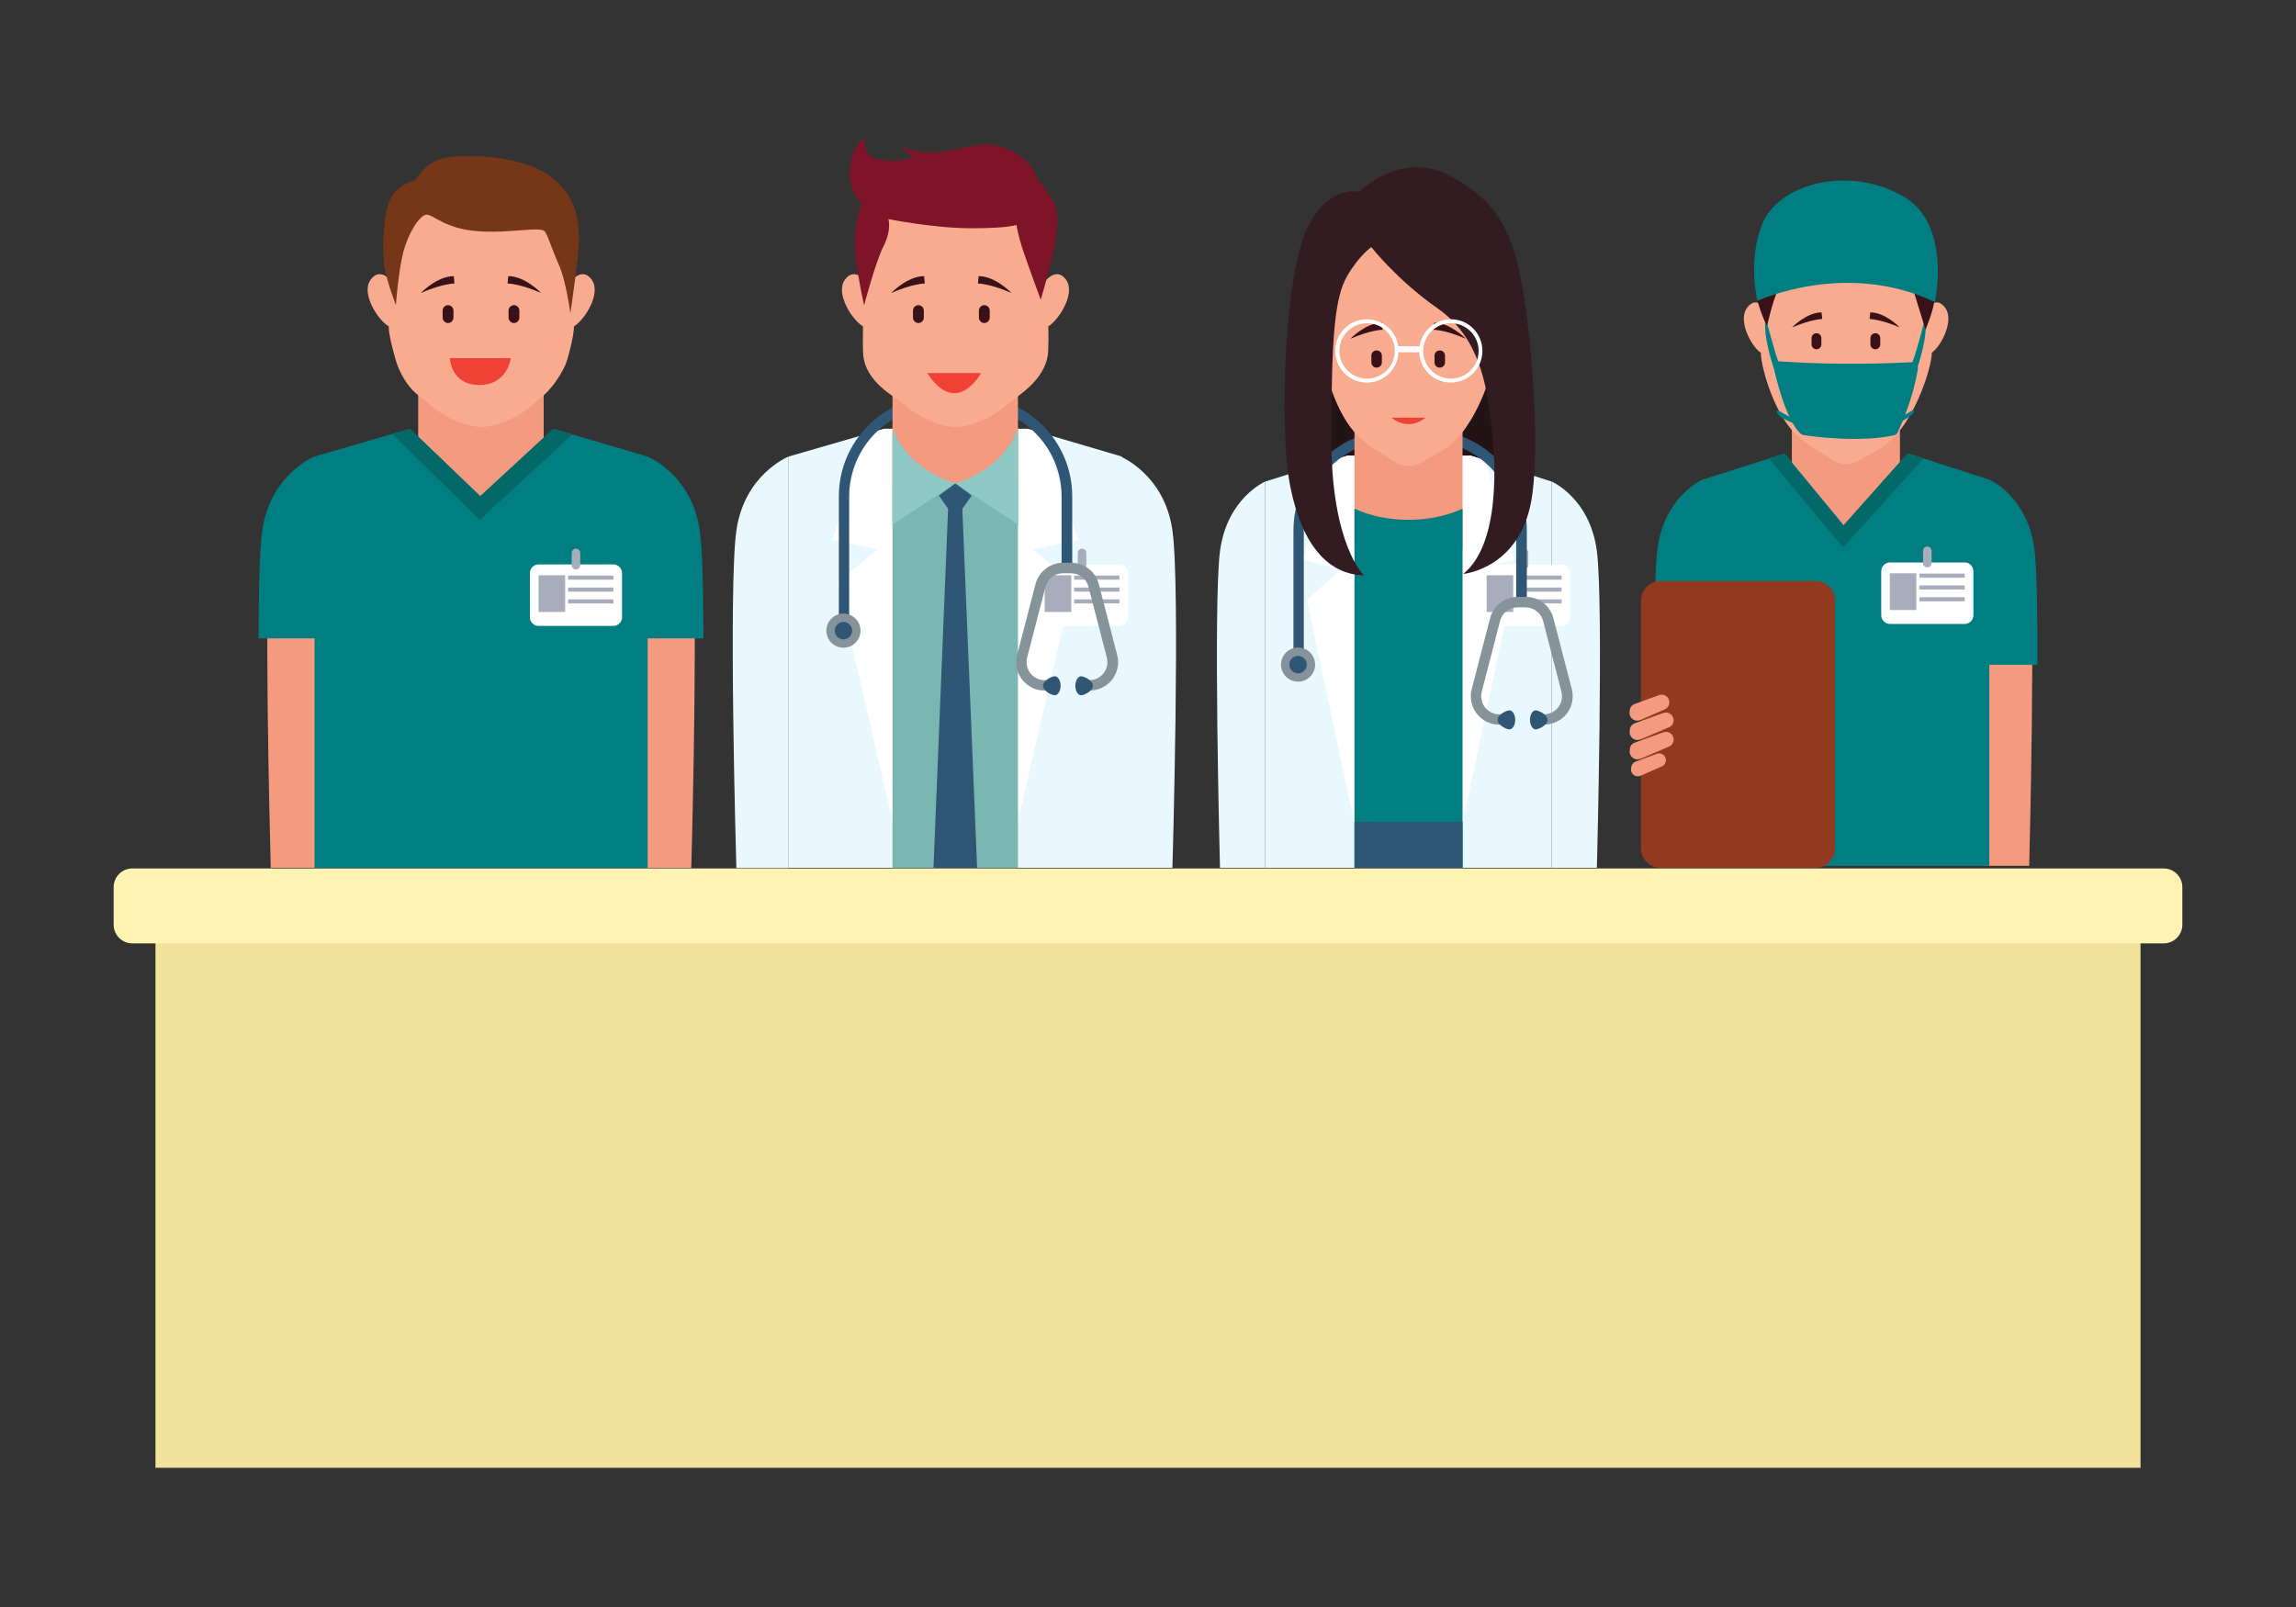 <?xml version="1.0" encoding="utf-8"?>
<svg id="master-artboard" viewBox="0 0 1400 980" version="1.1" xmlns="http://www.w3.org/2000/svg" x="0px" y="0px" enable-background="new 0 0 1400 980" width="1400px" height="980px">
<rect x="0" y="0" width="1400" height="980" fill="#333333" stroke="none"/>
<path fill="#E9F7FE" d="M714.9,529.2c0.1-3.2,4.9-171.5,0-205.7c-4.9-34.5-31.9-45.2-31.9-45.2v250.9H714.9z" transform="matrix(1, 0, 0, 1, 0, 0)"/><g transform="matrix(1, 0, 0, 1, 0, 0)">
					<path fill="#211316" d="M807.3,148.3c0,0-12.7,53.4-10.2,86.5s9.3,63.6,9.3,63.6h112c0,0,3.4-87.4-8.5-128.1&#10;&#9;&#9;&#9;&#9;&#9;&#9;C898,129.7,836.1,100,807.3,148.3z"/>
					<g>
						<path fill="#E9F7FE" d="M771.4,529.2V293.7c0,0-23.2,10-27.5,42.4c-4.2,32.1-0.1,190.1,0,193.1H771.4z"/>
						<path fill="#E9F7FE" d="M973.7,529.2c0.1-3,4.2-161,0-193.1c-4.2-32.4-27.5-42.4-27.5-42.4v235.5H973.7z"/>
					</g>
					<path d="M 946.2 529.2 L 946.2 293.7 L 896.8 277.9 L 821.5 277.9 L 771.4 293.7 L 771.4 529.2 Z" fill="#E9F7FE"/>
					<path d="M 821.5 277.9 L 812.1 280.8 L 794.3 341.4 L 817.9 347 L 796.9 365.8 L 828.8 516.1 L 858.8 516.1 L 888.8 516.1 L 920.7 365.8 L 899.7 347 L 923.3 341.4 L 905.5 280.6 L 896.8 277.9 Z" fill="#FFFFFF"/>
					<g>
						<path fill="#FFFFFF" d="M952.1,344.2h-45.6c-2.9,0-5.3,2.4-5.3,5.3v26.9c0,2.9,2.4,5.3,5.3,5.3h45.6c2.9,0,5.3-2.4,5.3-5.3&#10;&#9;&#9;&#9;&#9;&#9;&#9;&#9;v-26.9C957.4,346.6,955,344.2,952.1,344.2z"/>
						<g>
							<path d="M 906.5 350.8 H 922.7 V 373.2 H 906.5 V 350.8 Z" fill="#A9ACBA"/>
							<path d="M 924.6 351 H 952.2 V 353.5 H 924.6 V 351 Z" fill="#A9ACBA"/>
							<path d="M 924.6 358.3 H 952.2 V 360.8 H 924.6 V 358.3 Z" fill="#A9ACBA"/>
							<path d="M 924.6 365.5 H 952.2 V 368 H 924.6 V 365.5 Z" fill="#A9ACBA"/>
						</g>
						<path fill="#A9ACBA" d="M929.3,334.6c-1.5,0-2.6,1.2-2.6,2.6v7.5c0,1.5,1.2,2.6,2.6,2.6s2.6-1.2,2.6-2.6v-7.5&#10;&#9;&#9;&#9;&#9;&#9;&#9;&#9;C932,335.8,930.8,334.6,929.3,334.6z"/>
					</g>
					<g>
						<g>
							<g>
								<path fill="#305675" d="M930.8,365.7h-6.3v-42.3c0-30.2-24.6-54.7-54.7-54.7h-20.1c-30.2,0-54.7,24.6-54.7,54.7v73.1h-6.3&#10;&#9;&#9;&#9;&#9;&#9;&#9;&#9;&#9;&#9;v-73.1c0-33.7,27.4-61.1,61.1-61.1h20.1c33.7,0,61.1,27.4,61.1,61.1V365.7z"/>
							</g>
						</g>
						<path d="M 801.9 405.3 A 10.4 10.4 0 0 1 791.5 415.7 A 10.4 10.4 0 0 1 781.1 405.3 A 10.4 10.4 0 0 1 791.5 394.9 A 10.4 10.4 0 0 1 801.9 405.3 Z" fill="#87939B"/>
						<path d="M 796.8 405.3 A 5.3 5.3 0 0 1 791.5 410.6 A 5.3 5.3 0 0 1 786.2 405.3 A 5.3 5.3 0 0 1 791.5 400 A 5.3 5.3 0 0 1 796.8 405.3 Z" fill="#305675"/>
						<g>
							<path fill="#87939B" d="M941.5,441.9h-1.8v-6.3h1.8c2.3,0,4.5-0.7,6.4-2.1c3.7-2.7,5.3-7.2,4.2-11.7l-11.2-43.2&#10;&#9;&#9;&#9;&#9;&#9;&#9;&#9;&#9;c-1.3-4.8-5.6-8.2-10.6-8.2h-5c-5,0-9.4,3.4-10.6,8.2l-11.2,43.2c-1.1,4.4,0.5,9,4.2,11.7c1.9,1.4,4.1,2.1,6.4,2.1h1.8v6.3&#10;&#9;&#9;&#9;&#9;&#9;&#9;&#9;&#9;h-1.8c-3.7,0-7.2-1.1-10.1-3.3c-5.8-4.2-8.4-11.4-6.6-18.4l11.2-43.2c2-7.6,8.9-13,16.8-13h5c7.9,0,14.8,5.3,16.8,13&#10;&#9;&#9;&#9;&#9;&#9;&#9;&#9;&#9;l11.2,43.2c1.8,7-0.8,14.2-6.6,18.4C948.7,440.7,945.2,441.9,941.5,441.9z"/>
						</g>
						<path fill="#305675" d="M923.9,439c0,3.2-1.6,5.8-3.5,5.8s-7.2-2.6-7.2-5.8s5.3-5.8,7.2-5.8S923.9,435.8,923.9,439z"/>
						<path fill="#305675" d="M932.9,439c0,3.2,1.6,5.8,3.5,5.8s7.2-2.6,7.2-5.8s-5.3-5.8-7.2-5.8S932.9,435.8,932.9,439z"/>
					</g>
					<path d="M 825.9 249.5 H 891.8 V 335.2 H 825.9 V 249.5 Z" fill="#F49B7F"/>
					<g>
						<path fill="#F9AB90" d="M919.3,188.9c-4.5-6.1-9-2.4-11.5,0.8c-2.9-18.2-7.4-35.4-13.6-38.7c-11.3-6.1-35.3-6.1-35.3-6.1&#10;&#9;&#9;&#9;&#9;&#9;&#9;&#9;s-24.1,0-35.3,6.1c-6.2,3.4-10.7,20.6-13.6,38.7c-2.5-3.2-7-6.9-11.5-0.8c-5.9,7.9,2.7,23.8,8.4,27.4&#10;&#9;&#9;&#9;&#9;&#9;&#9;&#9;c-0.4,5.5,6.8,35.9,21.4,49.8c8.2,7.8,16.1,11.3,22,15.4c5.2,3.6,12.1,3.6,17.4,0c6-4.1,14.6-6.8,22-15.4&#10;&#9;&#9;&#9;&#9;&#9;&#9;&#9;c14.5-16.9,21.8-44.3,21.4-49.8C916.6,212.7,925.2,196.8,919.3,188.9z"/>
					</g>
					<g>
						<g>
							<g>
								<g>
									<path fill="#381218" d="M839.4,224.2c-1.8,0-3.2-1.4-3.2-3.2v-4.1c0-1.8,1.4-3.2,3.2-3.2c1.8,0,3.2,1.4,3.2,3.2v4.1&#10;&#9;&#9;&#9;&#9;&#9;&#9;&#9;&#9;&#9;&#9;C842.6,222.8,841.1,224.2,839.4,224.2z"/>
								</g>
								<g>
									<path fill="#381218" d="M877.9,224.2c-1.8,0-3.2-1.4-3.2-3.2v-4.1c0-1.8,1.4-3.2,3.2-3.2c1.8,0,3.2,1.4,3.2,3.2v4.1&#10;&#9;&#9;&#9;&#9;&#9;&#9;&#9;&#9;&#9;&#9;C881.1,222.8,879.7,224.2,877.9,224.2z"/>
								</g>
							</g>
							<g>
								<path fill="#381218" d="M823.4,206.6c0,0,9.4-9.8,19.3-9.8l0.4,4.3C843.1,201.1,836,201.1,823.4,206.6z"/>
								<path fill="#381218" d="M893.8,206.6c0,0-9.4-9.8-19.3-9.8l-0.4,4.3C874.2,201.1,881.3,201.1,893.8,206.6z"/>
							</g>
							<path fill="#EF4136" d="M848.4,254.7h20.8C869.2,254.7,859.7,263.6,848.4,254.7z"/>
						</g>
					</g>
					<path fill="#017E82" d="M858.8,317c-12.3,0-23.7-2.5-32.9-6.8v219.1h65.9V310.2C882.5,314.5,871.1,317,858.8,317z"/>
					<path d="M 825.9 501.2 H 891.8 V 529.2 H 825.9 V 501.2 Z" fill="#305675"/>
					<path fill="#331C21" d="M836.2,150.7c0,0,15.5,20,40.6,37.5c25.1,17.6,29.5,46,32.4,69.2c3,23.2,5.9,74.2-17,92.6&#10;&#9;&#9;&#9;&#9;&#9;&#9;c0,0,36.3-3.1,42.2-48.9c4.5-34.6-0.9-98.7-6.8-129.9c-5.9-31.1-16.2-50.3-45-64.7c-28.8-14.4-53.9,10.4-53.9,10.4&#10;&#9;&#9;&#9;&#9;&#9;&#9;s-18.4-4.8-31.7,22.4c-13.3,27.1-17.6,120.8-10.2,157.6s23.8,53.4,44.9,54c0,0-19.9-18.4-19.9-83s2.3-86.7,9.6-99.5&#10;&#9;&#9;&#9;&#9;&#9;&#9;C828.9,155.5,836.2,150.7,836.2,150.7z"/>
					<path fill="#FFFFFF" d="M884.7,194.7c-9.7,0-17.7,7.2-19.1,16.5h-13c-1.3-9.3-9.4-16.5-19.1-16.5c-10.6,0-19.3,8.6-19.3,19.3&#10;&#9;&#9;&#9;&#9;&#9;&#9;s8.6,19.3,19.3,19.3c10.4,0,18.8-8.2,19.2-18.5h12.7c0.4,10.3,8.8,18.5,19.2,18.5c10.6,0,19.3-8.6,19.3-19.3&#10;&#9;&#9;&#9;&#9;&#9;&#9;S895.4,194.7,884.7,194.7z M833.6,230.9c-9.3,0-16.9-7.6-16.9-16.9s7.6-16.9,16.9-16.9c9.3,0,16.9,7.6,16.9,16.9&#10;&#9;&#9;&#9;&#9;&#9;&#9;S842.9,230.9,833.6,230.9z M884.7,230.9c-9.3,0-16.9-7.6-16.9-16.9s7.6-16.9,16.9-16.9s16.9,7.6,16.9,16.9&#10;&#9;&#9;&#9;&#9;&#9;&#9;S894.1,230.9,884.7,230.9z"/>
				</g><path fill="#E9F7FE" d="M480.9,529.2V278.4c0,0-27,10.7-31.9,45.2c-4.9,34.2-0.1,202.5,0,205.7H480.9z" transform="matrix(1, 0, 0, 1, 0, 0)"/><path d="M 684 529.2 L 684 278.4 L 626.6 261.5 L 539.2 261.5 L 480.9 278.4 L 480.9 529.2 Z" fill="#E9F7FE" transform="matrix(1, 0, 0, 1, 0, 0)"/><path d="M 539.2 261.5 L 528.2 264.7 L 507.6 329.2 L 535 335.1 L 510.6 355.1 L 547.6 515.3 L 582.5 515.3 L 617.3 515.3 L 654.4 355.1 L 629.9 335.1 L 657.4 329.2 L 636.7 264.5 L 626.6 261.5 Z" fill="#FFFFFF" transform="matrix(1, 0, 0, 1, 0, 0)"/><path fill="#FFFFFF" d="M682.6,344.2H637c-2.9,0-5.3,2.4-5.3,5.3v26.9c0,2.9,2.4,5.3,5.3,5.3h45.6c2.9,0,5.3-2.4,5.3-5.3&#10;&#9;&#9;&#9;&#9;&#9;&#9;&#9;v-26.9C687.9,346.6,685.5,344.2,682.6,344.2z" transform="matrix(1, 0, 0, 1, 0, 0)"/><path d="M 637 350.8 H 653.2 V 373.2 H 637 V 350.8 Z" fill="#A9ACBA" transform="matrix(1, 0, 0, 1, 0, 0)"/><path d="M 655 351 H 682.6 V 353.5 H 655 V 351 Z" fill="#A9ACBA" transform="matrix(1, 0, 0, 1, 0, 0)"/><path d="M 655 358.3 H 682.6 V 360.8 H 655 V 358.3 Z" fill="#A9ACBA" transform="matrix(1, 0, 0, 1, 0, 0)"/><path d="M 655 365.5 H 682.6 V 368 H 655 V 365.5 Z" fill="#A9ACBA" transform="matrix(1, 0, 0, 1, 0, 0)"/><path fill="#A9ACBA" d="M659.8,334.6c-1.5,0-2.6,1.2-2.6,2.6v7.5c0,1.5,1.2,2.6,2.6,2.6s2.6-1.2,2.6-2.6v-7.5&#10;&#9;&#9;&#9;&#9;&#9;&#9;&#9;C662.4,335.8,661.3,334.6,659.8,334.6z" transform="matrix(1, 0, 0, 1, 0, 0)"/><g transform="matrix(1, 0, 0, 1, 0, 0)">
							<path fill="#305675" d="M653.6,345h-6.3v-42.3c0-30.2-24.6-54.7-54.7-54.7h-20.1c-30.2,0-54.7,24.6-54.7,54.7v73.1h-6.3&#10;&#9;&#9;&#9;&#9;&#9;&#9;&#9;&#9;v-73.1c0-33.7,27.4-61.1,61.1-61.1h20.1c33.7,0,61.1,27.4,61.1,61.1V345z"/>
						</g><path d="M 544.2 231.2 H 620.7 V 294.8 H 544.2 V 231.2 Z" fill="#F49B7F" transform="matrix(1, 0, 0, 1, 0, 0)"/><path fill="#F9AB90" d="M650.1,170.7c-4.6-6.5-9.9-2.6-12.9,0.8c-2.2-19.6-6.5-38.9-13.5-42.7c-12.9-7.1-41.1-7.1-41.1-7.1&#10;&#9;&#9;&#9;&#9;&#9;&#9;&#9;s-28.2,0-41.1,7.1c-7.1,3.9-11.3,23.1-13.5,42.7c-3-3.4-8.3-7.3-12.9-0.8c-5.9,8.3,4.6,24.6,11.1,28.3&#10;&#9;&#9;&#9;&#9;&#9;&#9;&#9;c-0.1,5.5-0.1,13.5,0.1,16.8c1.2,17.6,20,26.4,24.7,30.6c15.3,13.7,31.7,14.1,31.7,14.1s16.4-0.4,31.7-14.1&#10;&#9;&#9;&#9;&#9;&#9;&#9;&#9;c4.7-4.2,23.5-14.2,24.7-31.8c0.2-3.2,0.3-10.1,0.1-15.6C645.5,195.3,656,179,650.1,170.7z" transform="matrix(1, 0, 0, 1, 0, 0)"/><path fill="#7F1327" d="M526.9,186.2c0,0-6.3-27.4-5.6-40.8c0.7-13.4,4.2-21.8,4.2-21.8s-9.1-6.3-7-22.5&#10;&#9;&#9;&#9;&#9;&#9;&#9;&#9;c2.1-16.2,9.1-16.2,9.1-16.2s-2.8,11.3,9.8,12.7c12.7,1.4,19-1.4,19-1.4l-7-7.7c0,0,9.1,6.3,24.6,4.2&#10;&#9;&#9;&#9;&#9;&#9;&#9;&#9;c15.5-2.1,24.6-7.7,39.4-2.1s18.3,16.2,19,18.3c0.7,2.1,9.1,8.4,12,20.4c2.8,12-9.8,53.5-9.8,53.5s-7-19-10.6-29.5&#10;&#9;&#9;&#9;&#9;&#9;&#9;&#9;c-3.5-10.6-4.2-16.2-4.2-16.2s-4.2,2.1-27.4,2.1s-50.7-5.6-50.7-5.6s2.1,6.3-2.8,16.2C533.9,159.4,526.9,186.2,526.9,186.2z" transform="matrix(1, 0, 0, 1, 0, 0)"/><path d="M 544.2 294.8 H 620.7 V 529.3 H 544.2 V 294.8 Z" fill="#7AB7B2" transform="matrix(1, 0, 0, 1, 0, 0)"/><path fill="#8EC9C5" d="M582.5,294.8c0,0-29.1-7.7-38.4-33.8V320L582.5,294.8z" transform="matrix(1, 0, 0, 1, 0, 0)"/><path fill="#8EC9C5" d="M582.5,294.8c0,0,29.1-7.7,38.4-33.8V320L582.5,294.8z" transform="matrix(1, 0, 0, 1, 0, 0)"/><path d="M 524.7 384.6 A 10.4 10.4 0 0 1 514.3 395 A 10.4 10.4 0 0 1 503.9 384.6 A 10.4 10.4 0 0 1 514.3 374.2 A 10.4 10.4 0 0 1 524.7 384.6 Z" fill="#87939B" transform="matrix(1, 0, 0, 1, 0, 0)"/><path d="M 519.6 384.6 A 5.3 5.3 0 0 1 514.3 389.9 A 5.3 5.3 0 0 1 509 384.6 A 5.3 5.3 0 0 1 514.3 379.3 A 5.3 5.3 0 0 1 519.6 384.6 Z" fill="#305675" transform="matrix(1, 0, 0, 1, 0, 0)"/><path fill="#87939B" d="M664.3,421.1h-1.8v-6.3h1.8c2.3,0,4.5-0.7,6.4-2.1c3.7-2.7,5.3-7.2,4.2-11.7l-11.2-43.2&#10;&#9;&#9;&#9;&#9;&#9;&#9;&#9;c-1.3-4.8-5.6-8.2-10.6-8.2h-5c-5,0-9.4,3.4-10.6,8.2L626.3,401c-1.1,4.4,0.5,9,4.2,11.7c1.9,1.4,4.1,2.1,6.4,2.1h1.8v6.3&#10;&#9;&#9;&#9;&#9;&#9;&#9;&#9;h-1.8c-3.7,0-7.2-1.1-10.1-3.3c-5.8-4.2-8.4-11.4-6.6-18.4l11.2-43.2c2-7.6,8.9-13,16.8-13h5c7.9,0,14.8,5.3,16.8,13&#10;&#9;&#9;&#9;&#9;&#9;&#9;&#9;l11.2,43.2c1.8,7-0.8,14.2-6.6,18.4C671.5,420,668,421.1,664.3,421.1z" transform="matrix(1, 0, 0, 1, 0, 0)"/><path fill="#305675" d="M646.7,418.2c0,3.2-1.6,5.8-3.5,5.8c-1.9,0-7.2-2.6-7.2-5.8s5.3-5.8,7.2-5.8&#10;&#9;&#9;&#9;&#9;&#9;&#9;C645.2,412.5,646.7,415,646.7,418.2z" transform="matrix(1, 0, 0, 1, 0, 0)"/><path fill="#305675" d="M655.7,418.2c0,3.2,1.6,5.8,3.5,5.8s7.2-2.6,7.2-5.8s-5.3-5.8-7.2-5.8S655.7,415,655.7,418.2z" transform="matrix(1, 0, 0, 1, 0, 0)"/><path d="M 569.2 529.2 L 595.8 529.2 L 586.8 310.3 L 592.5 302.2 L 582.5 294.8 L 572.5 302.2 L 578.1 310.3 Z" fill="#305675" transform="matrix(1, 0, 0, 1, 0, 0)"/><g transform="matrix(1, 0, 0, 1, 0, 0)">
							<g>
								<g>
									<path fill="#381218" d="M560,197c-1.8,0-3.3-1.5-3.3-3.3v-4.3c0-1.8,1.5-3.3,3.3-3.3c1.8,0,3.3,1.5,3.3,3.3v4.3&#10;&#9;&#9;&#9;&#9;&#9;&#9;&#9;&#9;&#9;&#9;C563.3,195.5,561.8,197,560,197z"/>
								</g>
								<g>
									<path fill="#381218" d="M600.2,197c-1.8,0-3.3-1.5-3.3-3.3v-4.3c0-1.8,1.5-3.3,3.3-3.3c1.8,0,3.3,1.5,3.3,3.3v4.3&#10;&#9;&#9;&#9;&#9;&#9;&#9;&#9;&#9;&#9;&#9;C603.5,195.5,602,197,600.2,197z"/>
								</g>
							</g>
							<g>
								<path fill="#381218" d="M543.4,178.7c0,0,9.8-10.3,20.1-10.3l0.4,4.5C563.9,172.9,556.5,172.9,543.4,178.7z"/>
								<path fill="#381218" d="M616.8,178.7c0,0-9.8-10.3-20.1-10.3l-0.4,4.5C596.3,172.9,603.7,172.9,616.8,178.7z"/>
							</g>
							<path fill="#EF4136" d="M565.4,227.5h32.8C598.2,227.5,583.3,255.1,565.4,227.5z"/>
						</g><path d="M 255 231.2 H 331.5 V 310.6 H 255 V 231.2 Z" fill="#F49B7F" transform="matrix(1, 0, 0, 1, 0, 0)"/><path fill="#F9AB90" d="M360.9,170.7c-4.6-6.5-9.9-2.6-12.9,0.8c-2.2-19.6-6.5-38.9-13.5-42.7c-12.9-7.1-41.1-7.1-41.1-7.1&#10;&#9;&#9;&#9;&#9;&#9;&#9;&#9;s-28.2,0-41.1,7.1c-7.1,3.9-11.3,23.1-13.5,42.7c-3-3.4-8.3-7.3-12.9-0.8c-5.9,8.3,4.6,24.6,11.1,28.3&#10;&#9;&#9;&#9;&#9;&#9;&#9;&#9;c-0.1,5.5,4.2,20.9,5.4,23.9c6.3,15.9,14.7,19.3,19.4,23.5c15.3,13.7,31.7,14.1,31.7,14.1s16.4-0.4,31.7-14.1&#10;&#9;&#9;&#9;&#9;&#9;&#9;&#9;c4.7-4.2,11.7-8,19.4-23.5c1.4-2.9,5.5-18.4,5.4-23.9C356.3,195.3,366.8,179,360.9,170.7z" transform="matrix(1, 0, 0, 1, 0, 0)"/><path fill="#763618" d="M241.4,186.1c0,0,1.5-20.7,4.5-32.3c3-11.6,10.1-22.9,14.3-22.9s10.9,8.6,31.2,10.1&#10;&#9;&#9;&#9;&#9;&#9;&#9;c20.3,1.5,38.7-3.4,41,0.4c2.3,3.8,3.8,9.8,8.3,19.9c4.5,10.1,7.1,29.7,7.1,29.7s5.3-35.3,5.3-45.5c0-10.1-1.5-27.1-19.2-39.1&#10;&#9;&#9;&#9;&#9;&#9;&#9;c-17.7-12-52.2-12.8-63.9-9.8c-11.6,3-16.5,13.2-16.5,13.2s-10.9,2.3-15.4,11.3c-4.5,9-5.3,32.3-3.8,41.3&#10;&#9;&#9;&#9;&#9;&#9;&#9;C235.8,171.5,241.4,186.1,241.4,186.1z" transform="matrix(1, 0, 0, 1, 0, 0)"/><path fill="#F49B7F" d="M165.1,529.2c-0.5-19.5-4.5-171.5,0-203.3c3.7-26.2,20.8-38.2,27.7-42.1v245.4H165.1z" transform="matrix(1, 0, 0, 1, 0, 0)"/><path fill="#F49B7F" d="M393.8,529.2V283.9c6.9,3.8,24,15.9,27.7,42.1c4.5,31.8,0.6,183.8,0,203.3H393.8z" transform="matrix(1, 0, 0, 1, 0, 0)"/><path fill="#017E82" d="M428.9,389.3c0-29.2-0.6-54.6-2.2-65.7c-4.8-33.8-30.8-44.7-31.9-45.2v0l-57.5-16.9l-44.5,41.1&#10;&#9;&#9;&#9;&#9;&#9;&#9;&#9;L250,261.5l-58.2,16.9l0,0c0,0-27,10.7-31.9,45.2c-1.6,11.1-2.2,36.5-2.2,65.7h34.1v140h203.1v-140H428.9z" transform="matrix(1, 0, 0, 1, 0, 0)"/><path d="M 239.2 264.6 L 292.5 317 L 349 264.9 L 337.4 261.5 L 292.9 302.6 L 250 261.5 Z" fill="#026868" transform="matrix(1, 0, 0, 1, 0, 0)"/><path fill="#FFFFFF" d="M374,344.2h-45.6c-2.9,0-5.3,2.4-5.3,5.3v26.9c0,2.9,2.4,5.3,5.3,5.3H374c2.9,0,5.3-2.4,5.3-5.3&#10;&#9;&#9;&#9;&#9;&#9;&#9;&#9;&#9;v-26.9C379.3,346.6,376.9,344.2,374,344.2z" transform="matrix(1, 0, 0, 1, 0, 0)"/><path d="M 328.4 350.8 H 344.6 V 373.2 H 328.4 V 350.8 Z" fill="#A9ACBA" transform="matrix(1, 0, 0, 1, 0, 0)"/><path d="M 346.4 351 H 374 V 353.5 H 346.4 V 351 Z" fill="#A9ACBA" transform="matrix(1, 0, 0, 1, 0, 0)"/><path d="M 346.4 358.3 H 374 V 360.8 H 346.4 V 358.3 Z" fill="#A9ACBA" transform="matrix(1, 0, 0, 1, 0, 0)"/><path d="M 346.4 365.5 H 374 V 368 H 346.4 V 365.5 Z" fill="#A9ACBA" transform="matrix(1, 0, 0, 1, 0, 0)"/><path fill="#A9ACBA" d="M351.2,334.6c-1.5,0-2.6,1.2-2.6,2.6v7.5c0,1.5,1.2,2.6,2.6,2.6c1.5,0,2.6-1.2,2.6-2.6v-7.5&#10;&#9;&#9;&#9;&#9;&#9;&#9;&#9;&#9;C353.8,335.8,352.7,334.6,351.2,334.6z" transform="matrix(1, 0, 0, 1, 0, 0)"/><g transform="matrix(1, 0, 0, 1, 0, 0)">
							<g>
								<g>
									<path fill="#381218" d="M273.2,197c-1.8,0-3.3-1.5-3.3-3.3v-4.3c0-1.8,1.5-3.3,3.3-3.3c1.8,0,3.3,1.5,3.3,3.3v4.3&#10;&#9;&#9;&#9;&#9;&#9;&#9;&#9;&#9;&#9;&#9;C276.5,195.5,275,197,273.2,197z"/>
								</g>
								<g>
									<path fill="#381218" d="M313.4,197c-1.8,0-3.3-1.5-3.3-3.3v-4.3c0-1.8,1.5-3.3,3.3-3.3c1.8,0,3.3,1.5,3.3,3.3v4.3&#10;&#9;&#9;&#9;&#9;&#9;&#9;&#9;&#9;&#9;&#9;C316.7,195.5,315.2,197,313.4,197z"/>
								</g>
							</g>
							<g>
								<path fill="#381218" d="M256.6,178.7c0,0,9.8-10.3,20.1-10.3l0.4,4.5C277.1,172.9,269.7,172.9,256.6,178.7z"/>
								<path fill="#381218" d="M330,178.7c0,0-9.8-10.3-20.1-10.3l-0.4,4.5C309.5,172.9,316.9,172.9,330,178.7z"/>
							</g>
						</g><path fill="#EF4136" d="M274.3,218.4h37.1c0,0-1.8,16.4-19.2,16.4C274.8,234.7,274.3,218.4,274.3,218.4z" transform="matrix(1, 0, 0, 1, 0, 0)"/><g transform="matrix(1, 0, 0, 1, 0, 0)">
						<path fill="#F49B7F" d="M1041.3,528V292.4c0,0-23.2,10-27.5,42.4c-4.2,32.1-0.1,190.1,0,193.1H1041.3z"/>
						<path fill="#F49B7F" d="M1237.3,528c0.1-3,4.2-161,0-193.1c-4.2-32.4-27.5-42.4-27.5-42.4V528H1237.3z"/>
					</g><path d="M 1092.6 248.2 H 1158.5 V 333.9 H 1092.6 V 248.2 Z" fill="#F49B7F" transform="matrix(1, 0, 0, 1, 0, 0)"/><path fill="#017E82" d="M1240.5,334.9c-4.2-32.1-27-42.2-27.5-42.4v0l-49.5-15.9l-39.1,43.9l-36.2-43.9l-50.1,15.9v0&#10;&#9;&#9;&#9;&#9;&#9;&#9;c-0.5,0.2-23.3,10.4-27.5,42.4c-1.5,11.6-1.9,39.5-1.9,70.6h29.3V528H1213V405.4h29.3C1242.4,374.3,1242,346.4,1240.5,334.9z" transform="matrix(1, 0, 0, 1, 0, 0)"/><path fill="#FFFFFF" d="M1198,343h-45.6c-2.9,0-5.3,2.4-5.3,5.3v26.9c0,2.9,2.4,5.3,5.3,5.3h45.6c2.9,0,5.3-2.4,5.3-5.3v-26.9&#10;&#9;&#9;&#9;&#9;&#9;&#9;&#9;C1203.2,345.3,1200.9,343,1198,343z" transform="matrix(1, 0, 0, 1, 0, 0)"/><path d="M 1152.3 349.6 H 1168.5 V 372 H 1152.3 V 349.6 Z" fill="#A9ACBA" transform="matrix(1, 0, 0, 1, 0, 0)"/><path d="M 1170.4 349.8 H 1198 V 352.3 H 1170.4 V 349.8 Z" fill="#A9ACBA" transform="matrix(1, 0, 0, 1, 0, 0)"/><path d="M 1170.4 357 H 1198 V 359.5 H 1170.4 V 357 Z" fill="#A9ACBA" transform="matrix(1, 0, 0, 1, 0, 0)"/><path d="M 1170.4 364.2 H 1198 V 366.7 H 1170.4 V 364.2 Z" fill="#A9ACBA" transform="matrix(1, 0, 0, 1, 0, 0)"/><path fill="#A9ACBA" d="M1175.2,333.3c-1.5,0-2.6,1.2-2.6,2.6v7.5c0,1.5,1.2,2.6,2.6,2.6s2.6-1.2,2.6-2.6V336&#10;&#9;&#9;&#9;&#9;&#9;&#9;&#9;C1177.8,334.5,1176.6,333.3,1175.2,333.3z" transform="matrix(1, 0, 0, 1, 0, 0)"/><path d="M 1123.8 333.8 L 1172.7 279.7 L 1163 276.6 L 1123.9 320.5 L 1087.7 276.6 L 1078.5 279.5 Z" fill="#026868" transform="matrix(1, 0, 0, 1, 0, 0)"/><path fill="#913A1F" d="M1106.9,354.3h-94.3c-6.6,0-12,5.4-12,12v151c0,6.6,5.4,12,12,12h94.3c6.6,0,12-5.4,12-12v-151&#10;&#9;&#9;&#9;&#9;&#9;&#9;C1118.9,359.6,1113.5,354.3,1106.9,354.3z" transform="matrix(1, 0, 0, 1, 0, 0)"/><path fill="#F49B7F" d="M996.8,429.3l14.8-5.4c3.1-1.1,6.3,1.1,6.3,4.4l0,0c0,1.9-1.1,3.6-2.8,4.3l-14.9,6.5&#10;&#9;&#9;&#9;&#9;&#9;&#9;c-3.2,1.4-6.8-1.1-6.6-4.6l0.1-1.1C993.8,431.6,995,429.9,996.8,429.3z" transform="matrix(1, 0, 0, 1, 0, 0)"/><path fill="#F49B7F" d="M996.8,441.1l17.4-6.3c3.1-1.1,6.3,1.1,6.3,4.4l0,0c0,1.9-1.1,3.6-2.8,4.3l-17.4,7.4&#10;&#9;&#9;&#9;&#9;&#9;&#9;c-3.2,1.4-6.8-1.1-6.6-4.6l0.1-1.1C993.8,443.4,995,441.8,996.8,441.1z" transform="matrix(1, 0, 0, 1, 0, 0)"/><path fill="#F49B7F" d="M996.8,452.9l17.4-6.3c3.1-1.1,6.3,1.1,6.3,4.4l0,0c0,1.9-1.1,3.6-2.8,4.3l-17.4,7.4&#10;&#9;&#9;&#9;&#9;&#9;&#9;c-3.2,1.4-6.8-1.1-6.6-4.6l0.1-1.1C993.8,455.1,995,453.5,996.8,452.9z" transform="matrix(1, 0, 0, 1, 0, 0)"/><path fill="#F49B7F" d="M997.4,464.4l12.9-4.7c2.7-1,5.5,1,5.5,3.9l0,0c0,1.6-1,3.1-2.5,3.8l-13,5.7c-2.8,1.2-5.9-0.9-5.8-4&#10;&#9;&#9;&#9;&#9;&#9;&#9;l0.1-1C994.8,466.4,995.8,465,997.4,464.4z" transform="matrix(1, 0, 0, 1, 0, 0)"/><g transform="matrix(1, 0, 0, 1, 0, 0)">
							<path fill="#F9AB90" d="M1186.1,187.7c-4.5-6.1-9-2.4-11.5,0.8c-2.9-18.2-7.4-35.4-13.6-38.7c-11.3-6.1-35.3-6.1-35.3-6.1&#10;&#9;&#9;&#9;&#9;&#9;&#9;&#9;&#9;s-24.1,0-35.3,6.1c-6.2,3.4-10.7,20.6-13.6,38.7c-2.5-3.2-7-6.9-11.5-0.8c-5.9,7.9,2.7,23.8,8.4,27.4&#10;&#9;&#9;&#9;&#9;&#9;&#9;&#9;&#9;c-0.4,5.5,6.8,35.9,21.4,49.8c8.2,7.8,16.1,11.3,22,15.4c5.2,3.6,12.1,3.6,17.4,0c6-4.1,14.6-6.8,22-15.4&#10;&#9;&#9;&#9;&#9;&#9;&#9;&#9;&#9;c14.5-16.9,21.8-44.3,21.4-49.8C1183.3,211.5,1191.9,195.6,1186.1,187.7z"/>
						</g><g transform="matrix(1, 0, 0, 1, 0, 0)">
								<g>
									<g>
										<path fill="#381218" d="M1107.6,213c-1.6,0-3-1.3-3-3v-3.8c0-1.6,1.3-3,3-3c1.6,0,3,1.3,3,3v3.8&#10;&#9;&#9;&#9;&#9;&#9;&#9;&#9;&#9;&#9;&#9;&#9;C1110.6,211.7,1109.2,213,1107.6,213z"/>
									</g>
									<g>
										<path fill="#381218" d="M1143.5,213c-1.6,0-3-1.3-3-3v-3.8c0-1.6,1.3-3,3-3c1.6,0,3,1.3,3,3v3.8&#10;&#9;&#9;&#9;&#9;&#9;&#9;&#9;&#9;&#9;&#9;&#9;C1146.5,211.7,1145.2,213,1143.5,213z"/>
									</g>
								</g>
								<g>
									<path fill="#381218" d="M1092.7,199.7c0,0,8.8-9.2,18-9.2l0.4,4C1111.1,194.6,1104.5,194.6,1092.7,199.7z"/>
									<path fill="#381218" d="M1158.4,199.7c0,0-8.8-9.2-18-9.2l-0.4,4C1140,194.6,1146.6,194.6,1158.4,199.7z"/>
								</g>
							</g><path fill="#017E82" d="M1084.1,250c0,0,38,27.8,82.3,0.1c0,0,2.9,0.8-3.2,4.7c-6,3.9-33.6,21.1-75.4,0.7&#10;&#9;&#9;&#9;&#9;&#9;&#9;&#9;c-1.3-0.6-2.4-1.4-3.3-2.5C1083.6,252,1083,250.7,1084.1,250z" transform="matrix(1, 0, 0, 1, 0, 0)"/><path fill="#017E82" d="M1081.7,224.9c2.2,9.7,7.7,30.9,15.9,39.3c0.6,0.6,1.3,0.9,2,1.1c5.9,0.9,34,4.7,55.1,0.2&#10;&#9;&#9;&#9;&#9;&#9;&#9;&#9;c1.1-0.2,2-1,2.5-2c2.3-4.9,9.2-20.3,12.2-38.2c0.4-2.4-1.4-4.6-3.8-4.4c-11.6,0.6-44.5,2-80.3-0.5&#10;&#9;&#9;&#9;&#9;&#9;&#9;&#9;C1083,220,1081.1,222.4,1081.7,224.9z" transform="matrix(1, 0, 0, 1, 0, 0)"/><path fill="#017E82" d="M1076.6,193.8c0,0,6.3,24,8,27.1c1.7,3.1-2.9,4-2.9,4S1074.7,205.5,1076.6,193.8z" transform="matrix(1, 0, 0, 1, 0, 0)"/><path fill="#017E82" d="M1174,193.8c0,0-6.3,24-8,27.1c-1.7,3.1,2.9,4,2.9,4S1175.9,205.5,1174,193.8z" transform="matrix(1, 0, 0, 1, 0, 0)"/><path fill="#381218" d="M1077.5,198.6c0,0,4.3-19.4,8.1-24.4c3.9-5,60.1-9.7,67.9-5.4c7.8,4.3,12.8,7,12.8,7l7.8,25.2&#10;&#9;&#9;&#9;&#9;&#9;&#9;&#9;c0,0,5.4-12.8,5.4-18.6s-16.7-33.7-51.2-33.7c-34.5,0-55.1,21.3-55.8,22.9c-0.8,1.6-0.8,12-0.8,12S1074.4,193.6,1077.5,198.6z&#10;&#9;&#9;&#9;&#9;&#9;&#9;&#9;" transform="matrix(1, 0, 0, 1, 0, 0)"/><path fill="#017E82" d="M1071.6,183.5c0,0,53.6-25.2,108.2,0.7c0,0,10.4-47.3-19-64.3c-34.1-19.7-75.6-7.4-85.7,15.5&#10;&#9;&#9;&#9;&#9;&#9;&#9;&#9;C1065.2,157.8,1071.6,183.5,1071.6,183.5z" transform="matrix(1, 0, 0, 1, 0, 0)"/><path d="M 94.8 556 H 1305.2 V 895.1 H 94.8 V 556 Z" fill="#F2E29B" transform="matrix(1, 0, 0, 1, 0, 0)"/><path fill="#FFF3B4" d="M1319.3,529.6H80.7c-6.3,0-11.4,5.1-11.4,11.4v22.9c0,6.3,5.1,11.4,11.4,11.4h1238.6&#10;&#9;&#9;&#9;&#9;c6.3,0,11.4-5.1,11.4-11.4V541C1330.7,534.7,1325.6,529.6,1319.3,529.6z" transform="matrix(1, 0, 0, 1, 0, 0)"/>
</svg>